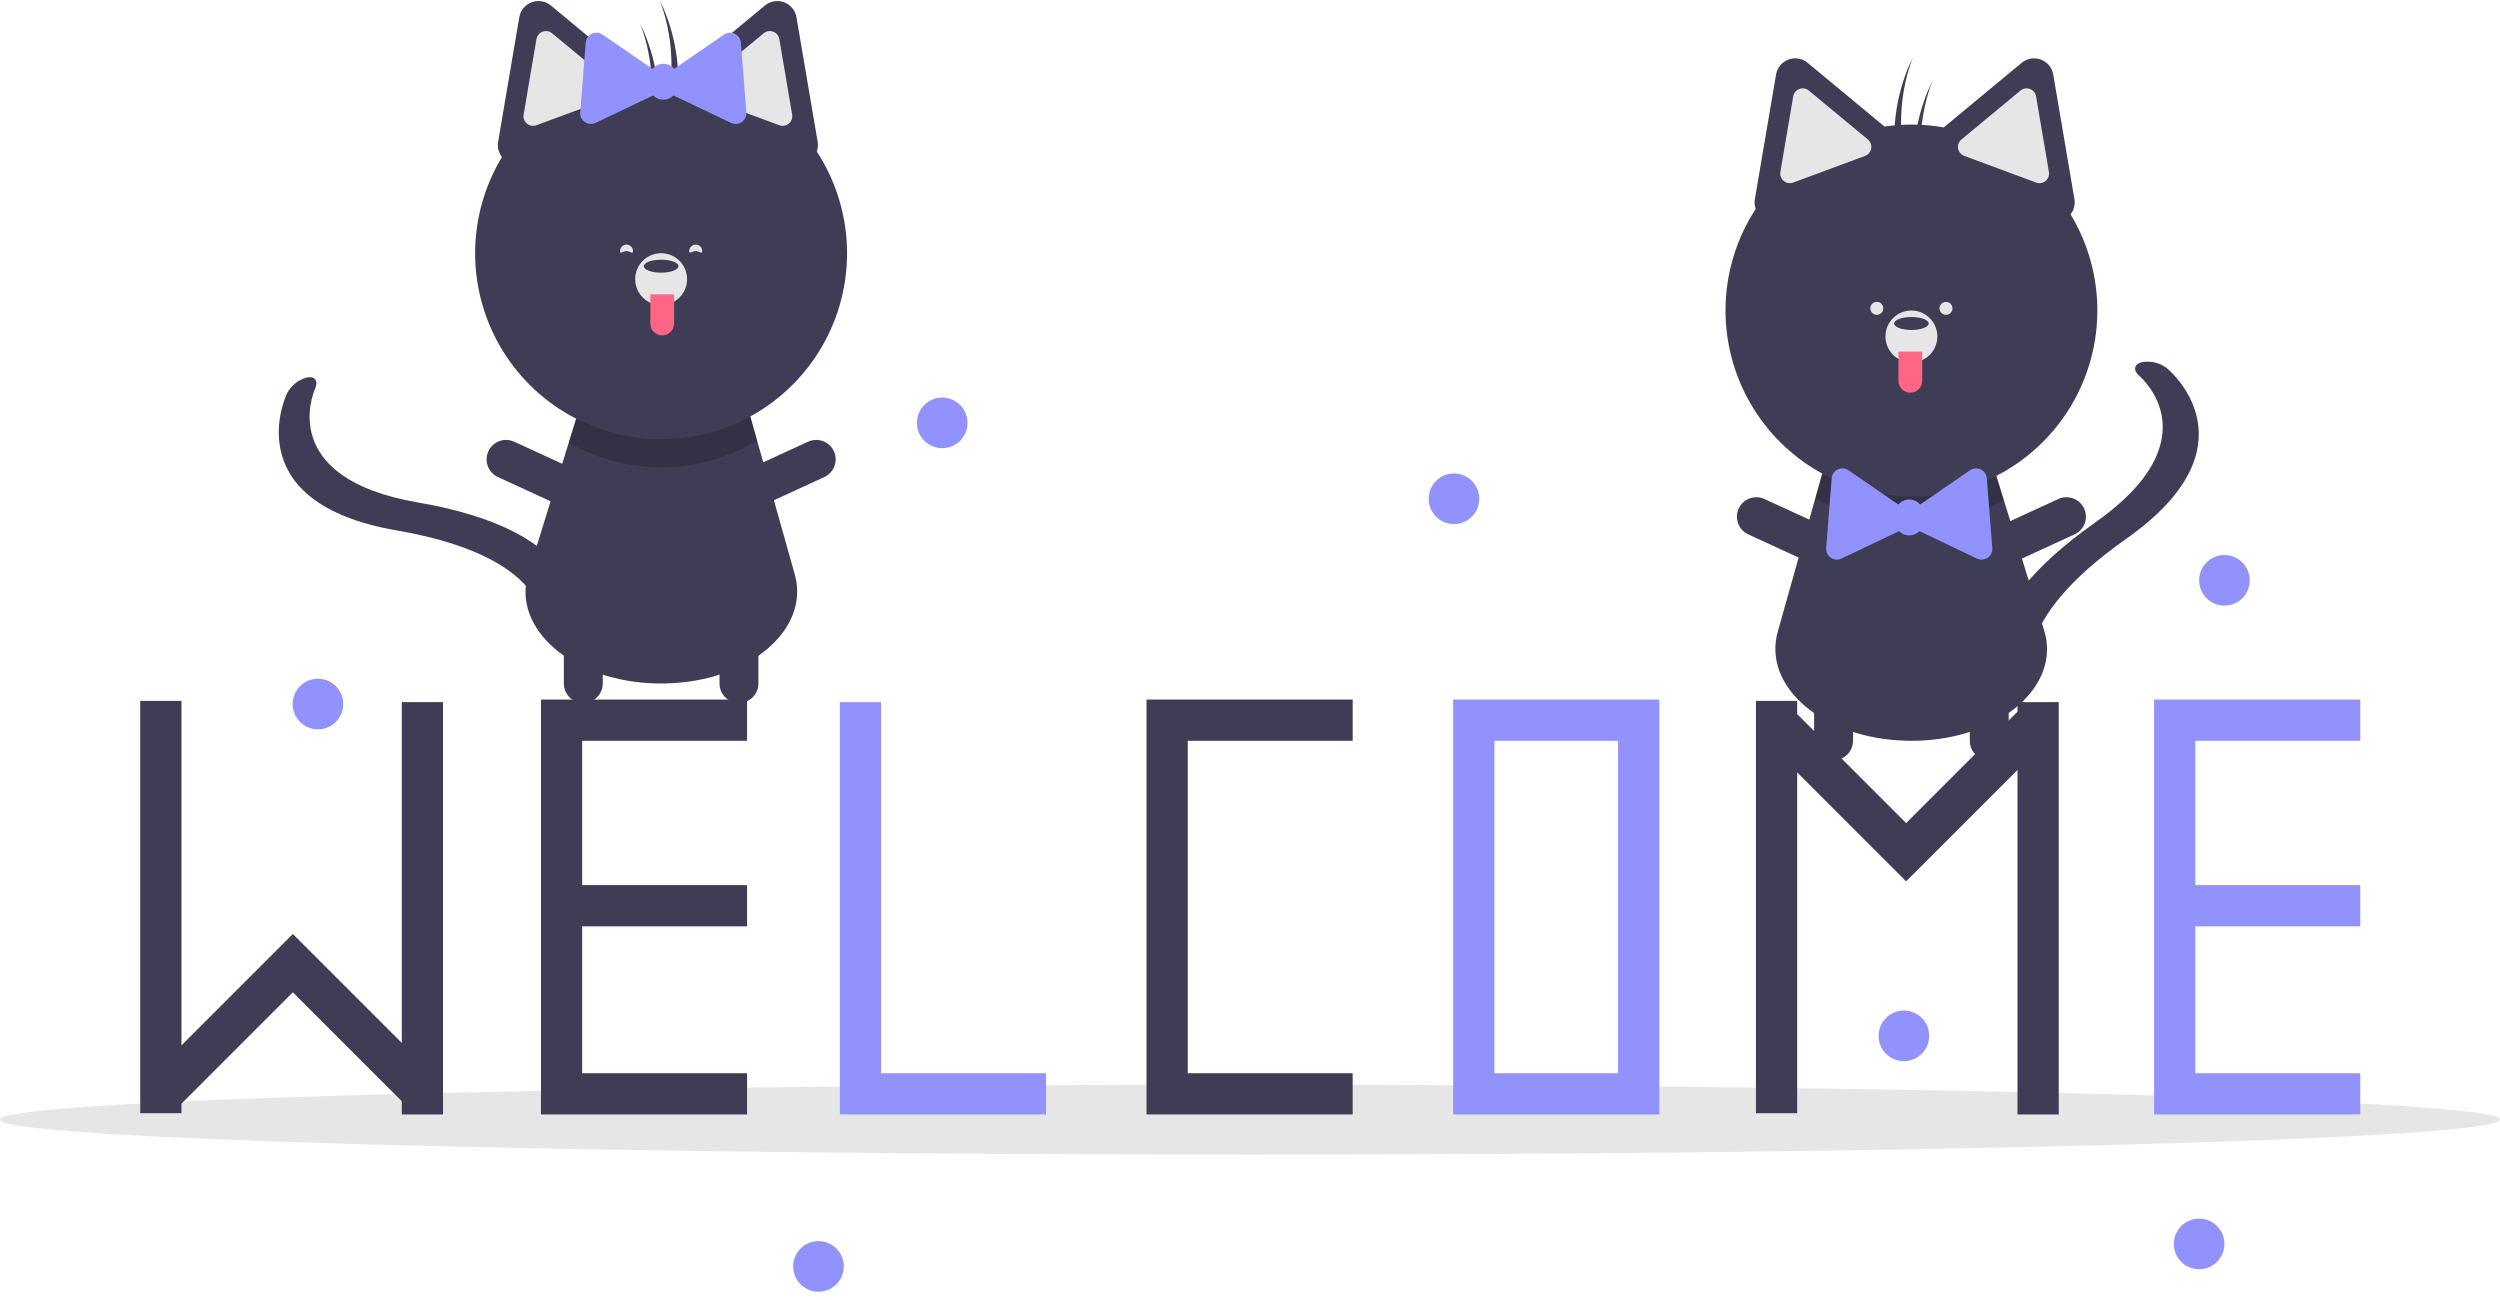 <svg width="300" height="156" viewBox="0 0 300 156" fill="none" xmlns="http://www.w3.org/2000/svg">
<g clip-path="url(#clip0_2_905)">
<path d="M150 138.55C232.843 138.55 300 136.671 300 134.354C300 132.036 232.843 130.158 150 130.158C67.157 130.158 0 132.036 0 134.354C0 136.671 67.157 138.55 150 138.55Z" fill="#E6E6E6"/>
<path d="M229.939 88.889C229.75 88.892 229.561 88.895 229.369 88.895C229.177 88.895 228.987 88.892 228.798 88.889C218.757 88.661 211.479 82.388 213.332 75.805L217.849 59.747L218.99 55.684L239.228 56.029L240.458 60.004L245.299 75.649C247.349 82.268 240.071 88.661 229.939 88.889Z" fill="#3F3D56"/>
<path opacity="0.2" d="M240.458 60.004C237.007 61.977 233.093 62.993 229.118 62.947C225.144 62.902 221.254 61.797 217.849 59.747L218.99 55.684L239.228 56.029L240.458 60.004Z" fill="black"/>
<path d="M239.604 76.338C240.478 73.08 243.351 68.379 251.409 62.712C265.462 52.828 257.079 45.416 256.716 45.106C255.954 44.454 256.066 43.723 256.977 43.473C257.507 43.367 258.053 43.376 258.578 43.498C259.104 43.62 259.598 43.854 260.026 44.182C260.481 44.559 270.979 53.523 255.121 64.676C240.849 74.714 243.883 81.267 243.918 81.33C244.301 82.031 243.687 82.591 242.547 82.584C241.407 82.576 240.172 82.003 239.788 81.302C239.708 81.154 238.789 79.371 239.604 76.338Z" fill="#3F3D56"/>
<path d="M220.028 91.23C219.721 91.23 219.418 91.169 219.135 91.052C218.851 90.935 218.594 90.763 218.377 90.546C218.16 90.329 217.988 90.072 217.871 89.788C217.753 89.505 217.693 89.201 217.693 88.895V78.776C217.693 78.156 217.939 77.562 218.377 77.125C218.815 76.687 219.409 76.441 220.028 76.441C220.647 76.441 221.241 76.687 221.679 77.125C222.117 77.562 222.363 78.156 222.363 78.776V88.895C222.363 89.201 222.303 89.505 222.185 89.788C222.068 90.072 221.896 90.329 221.679 90.546C221.462 90.763 221.205 90.935 220.922 91.052C220.638 91.169 220.335 91.23 220.028 91.23Z" fill="#3F3D56"/>
<path d="M222.076 67.207C221.947 67.486 221.766 67.736 221.541 67.945C221.316 68.153 221.052 68.315 220.764 68.421C220.476 68.528 220.171 68.576 219.864 68.564C219.558 68.552 219.257 68.481 218.978 68.352L209.786 64.123C209.224 63.864 208.788 63.392 208.573 62.811C208.359 62.231 208.384 61.589 208.642 61.027C208.901 60.464 209.372 60.028 209.953 59.813C210.533 59.598 211.175 59.622 211.738 59.88L220.93 64.11C221.209 64.238 221.459 64.419 221.668 64.645C221.876 64.87 222.038 65.133 222.144 65.421C222.251 65.709 222.299 66.014 222.288 66.321C222.276 66.627 222.204 66.928 222.076 67.207Z" fill="#3F3D56"/>
<path d="M236.662 67.207C236.79 67.486 236.972 67.736 237.197 67.945C237.422 68.153 237.686 68.315 237.973 68.421C238.261 68.528 238.567 68.576 238.873 68.564C239.179 68.553 239.48 68.481 239.759 68.352L248.952 64.123C249.514 63.864 249.951 63.392 250.166 62.812C250.381 62.231 250.356 61.588 250.097 61.026C249.838 60.463 249.366 60.026 248.786 59.812C248.205 59.597 247.562 59.621 247 59.88L237.807 64.11C237.528 64.238 237.278 64.42 237.07 64.645C236.861 64.87 236.699 65.133 236.593 65.421C236.487 65.709 236.438 66.014 236.45 66.321C236.461 66.627 236.534 66.928 236.662 67.207Z" fill="#3F3D56"/>
<path d="M238.709 91.23C239.016 91.23 239.319 91.169 239.603 91.052C239.886 90.935 240.143 90.763 240.36 90.546C240.577 90.329 240.749 90.072 240.866 89.788C240.984 89.505 241.044 89.201 241.044 88.895V78.776C241.044 78.156 240.798 77.562 240.36 77.125C239.922 76.687 239.328 76.441 238.709 76.441C238.09 76.441 237.496 76.687 237.058 77.125C236.62 77.562 236.374 78.156 236.374 78.776V88.895C236.374 89.201 236.434 89.505 236.552 89.788C236.669 90.072 236.841 90.329 237.058 90.546C237.275 90.763 237.532 90.935 237.815 91.052C238.099 91.169 238.402 91.23 238.709 91.23Z" fill="#3F3D56"/>
<path d="M248.468 25.721C248.67 25.466 248.815 25.172 248.895 24.858C248.975 24.543 248.987 24.215 248.931 23.895L247.66 16.419L246.389 8.943C246.321 8.539 246.147 8.161 245.886 7.845C245.625 7.53 245.285 7.289 244.901 7.147C244.517 7.004 244.103 6.965 243.699 7.034C243.295 7.103 242.917 7.276 242.601 7.538L236.762 12.376L233.244 15.292C230.898 14.874 228.5 14.838 226.142 15.184L222.753 12.376L216.914 7.538C216.599 7.276 216.22 7.103 215.817 7.034C215.413 6.965 214.998 7.004 214.614 7.147C214.231 7.289 213.891 7.53 213.63 7.845C213.368 8.161 213.195 8.539 213.126 8.943L211.855 16.419L210.584 23.895C210.516 24.288 210.552 24.692 210.686 25.068C208.508 28.407 207.264 32.268 207.085 36.251C206.905 40.233 207.795 44.191 209.664 47.712C211.532 51.234 214.31 54.191 217.708 56.275C221.106 58.359 225.001 59.495 228.987 59.563C232.972 59.632 236.904 58.632 240.372 56.666C243.84 54.701 246.719 51.842 248.707 48.387C250.696 44.932 251.723 41.007 251.681 37.021C251.639 33.035 250.529 29.133 248.468 25.721Z" fill="#3F3D56"/>
<path d="M216.329 10.601C216.19 10.601 216.053 10.626 215.923 10.675C215.733 10.744 215.564 10.863 215.434 11.02C215.305 11.176 215.219 11.364 215.186 11.564L213.645 20.631C213.611 20.831 213.63 21.036 213.701 21.226C213.772 21.416 213.891 21.584 214.047 21.713C214.203 21.843 214.39 21.929 214.59 21.963C214.79 21.997 214.995 21.977 215.185 21.907L223.808 18.708C223.998 18.638 224.166 18.519 224.295 18.363C224.425 18.206 224.511 18.019 224.545 17.819C224.579 17.619 224.559 17.414 224.489 17.224C224.418 17.034 224.299 16.866 224.143 16.737L217.062 10.868C216.856 10.696 216.597 10.602 216.329 10.601Z" fill="#E6E6E6"/>
<path d="M243.187 10.601C242.919 10.602 242.659 10.696 242.454 10.868L235.372 16.737C235.216 16.866 235.097 17.034 235.027 17.224C234.956 17.414 234.937 17.619 234.971 17.819C235.005 18.019 235.091 18.206 235.22 18.363C235.35 18.519 235.518 18.638 235.708 18.708L244.33 21.907C244.52 21.977 244.725 21.997 244.925 21.963C245.125 21.929 245.313 21.843 245.469 21.713C245.625 21.584 245.744 21.416 245.815 21.226C245.885 21.036 245.904 20.831 245.87 20.631L244.329 11.564C244.296 11.364 244.211 11.176 244.081 11.02C243.952 10.863 243.783 10.744 243.592 10.675C243.462 10.626 243.325 10.601 243.187 10.601Z" fill="#E6E6E6"/>
<path d="M229.369 43.489C231.088 43.489 232.482 42.096 232.482 40.376C232.482 38.656 231.088 37.263 229.369 37.263C227.649 37.263 226.255 38.656 226.255 40.376C226.255 42.096 227.649 43.489 229.369 43.489Z" fill="#E6E6E6"/>
<path d="M229.369 39.597C230.515 39.597 231.444 39.249 231.444 38.819C231.444 38.389 230.515 38.041 229.369 38.041C228.222 38.041 227.293 38.389 227.293 38.819C227.293 39.249 228.222 39.597 229.369 39.597Z" fill="#3F3D56"/>
<path d="M227.812 42.192H230.666V45.695C230.666 45.882 230.629 46.068 230.557 46.241C230.486 46.414 230.38 46.571 230.248 46.704C230.115 46.836 229.958 46.941 229.785 47.013C229.612 47.085 229.426 47.122 229.239 47.122C228.86 47.122 228.497 46.971 228.23 46.704C227.962 46.436 227.812 46.073 227.812 45.695L227.812 42.192Z" fill="#FF6584"/>
<path d="M229.542 6.877C229.392 7.187 229.247 7.501 229.11 7.821C227.5 11.576 226.957 15.703 227.541 19.747C227.833 19.323 228.14 18.881 228.452 18.435C227.784 14.554 228.16 10.565 229.542 6.877Z" fill="#3F3D56"/>
<path d="M231.877 9.731C231.727 10.041 231.582 10.355 231.445 10.675C229.835 14.43 229.292 18.557 229.876 22.601C230.168 22.177 230.475 21.735 230.787 21.289C230.119 17.408 230.495 13.419 231.877 9.731Z" fill="#3F3D56"/>
<path d="M239.076 65.761L238.747 61.578L238.418 57.394C238.401 57.168 238.324 56.951 238.195 56.764C238.067 56.578 237.892 56.428 237.687 56.33C237.483 56.233 237.256 56.191 237.03 56.209C236.805 56.226 236.587 56.303 236.401 56.432L232.942 58.808L230.417 60.544C230.255 60.355 230.055 60.203 229.829 60.099C229.603 59.995 229.358 59.941 229.109 59.941C228.861 59.941 228.615 59.995 228.389 60.099C228.164 60.203 227.963 60.355 227.802 60.544L225.276 58.808L221.818 56.432C221.631 56.303 221.414 56.226 221.188 56.209C220.962 56.191 220.735 56.233 220.531 56.33C220.326 56.428 220.151 56.578 220.023 56.764C219.895 56.951 219.818 57.168 219.8 57.394L219.471 61.578L219.142 65.761C219.124 65.987 219.166 66.214 219.264 66.418C219.361 66.623 219.511 66.798 219.698 66.926C219.884 67.054 220.102 67.131 220.328 67.149C220.553 67.167 220.78 67.125 220.985 67.027L224.772 65.22L227.884 63.736C228.044 63.898 228.235 64.027 228.445 64.115C228.655 64.203 228.881 64.248 229.109 64.248C229.337 64.248 229.563 64.203 229.773 64.115C229.983 64.027 230.174 63.898 230.334 63.736L233.446 65.22L237.234 67.027C237.438 67.125 237.665 67.167 237.891 67.149C238.117 67.131 238.334 67.054 238.521 66.926C238.707 66.798 238.857 66.623 238.954 66.418C239.052 66.214 239.094 65.987 239.076 65.761Z" fill="#9292FD"/>
<path d="M225.217 37.781C225.647 37.781 225.996 37.433 225.996 37.003C225.996 36.573 225.647 36.225 225.217 36.225C224.787 36.225 224.439 36.573 224.439 37.003C224.439 37.433 224.787 37.781 225.217 37.781Z" fill="#E6E6E6"/>
<path d="M233.52 37.781C233.95 37.781 234.298 37.433 234.298 37.003C234.298 36.573 233.95 36.225 233.52 36.225C233.09 36.225 232.742 36.573 232.742 37.003C232.742 37.433 233.09 37.781 233.52 37.781Z" fill="#E6E6E6"/>
<path d="M78.764 82.013C78.954 82.015 79.143 82.018 79.335 82.018C79.527 82.018 79.717 82.015 79.906 82.013C89.947 81.784 97.225 75.511 95.372 68.928L90.855 52.87L89.714 48.807L69.476 49.152L68.246 53.127L63.405 68.773C61.355 75.391 68.633 81.784 78.764 82.013Z" fill="#3F3D56"/>
<path opacity="0.2" d="M68.246 53.127C71.697 55.1 75.611 56.116 79.586 56.071C83.56 56.026 87.45 54.921 90.855 52.87L89.714 48.807L69.476 49.152L68.246 53.127Z" fill="black"/>
<path d="M66.642 67.558C64.458 64.987 59.85 61.968 50.142 60.294C33.21 57.374 37.616 47.088 37.812 46.651C38.222 45.737 37.807 45.124 36.876 45.288C36.353 45.419 35.863 45.66 35.44 45.995C35.017 46.331 34.671 46.753 34.425 47.233C34.175 47.768 28.523 60.363 47.627 63.657C64.822 66.623 64.883 73.844 64.879 73.916C64.833 74.713 65.627 74.957 66.654 74.463C67.682 73.968 68.552 72.921 68.6 72.124C68.609 71.956 68.676 69.951 66.642 67.558Z" fill="#3F3D56"/>
<path d="M88.676 84.353C88.983 84.353 89.286 84.293 89.569 84.175C89.853 84.058 90.11 83.886 90.327 83.669C90.544 83.452 90.716 83.195 90.833 82.912C90.951 82.628 91.011 82.325 91.011 82.018V71.899C91.01 71.28 90.764 70.687 90.326 70.25C89.888 69.812 89.295 69.567 88.676 69.567C88.057 69.567 87.463 69.812 87.026 70.25C86.588 70.687 86.341 71.28 86.341 71.899V82.018C86.341 82.325 86.401 82.628 86.518 82.912C86.636 83.195 86.808 83.452 87.025 83.669C87.242 83.886 87.499 84.058 87.782 84.175C88.066 84.293 88.369 84.353 88.676 84.353Z" fill="#3F3D56"/>
<path d="M86.628 60.33C86.757 60.609 86.938 60.86 87.163 61.068C87.388 61.276 87.652 61.438 87.94 61.545C88.228 61.651 88.533 61.7 88.84 61.688C89.146 61.676 89.447 61.604 89.726 61.476L98.918 57.246C99.197 57.118 99.448 56.937 99.657 56.712C99.865 56.487 100.028 56.223 100.134 55.935C100.241 55.647 100.29 55.341 100.278 55.035C100.266 54.728 100.194 54.427 100.066 54.148C99.938 53.869 99.756 53.618 99.531 53.41C99.305 53.202 99.041 53.04 98.753 52.933C98.465 52.827 98.159 52.779 97.853 52.791C97.546 52.803 97.245 52.875 96.966 53.004L87.774 57.233C87.495 57.361 87.245 57.543 87.036 57.768C86.828 57.993 86.666 58.257 86.56 58.544C86.453 58.832 86.404 59.138 86.416 59.444C86.428 59.751 86.5 60.052 86.628 60.33Z" fill="#3F3D56"/>
<path d="M72.042 60.33C71.914 60.609 71.732 60.86 71.507 61.068C71.282 61.276 71.018 61.438 70.731 61.545C70.443 61.651 70.137 61.7 69.831 61.688C69.525 61.676 69.224 61.604 68.945 61.476L59.752 57.246C59.473 57.118 59.222 56.937 59.014 56.712C58.805 56.487 58.643 56.223 58.536 55.935C58.43 55.647 58.381 55.341 58.393 55.035C58.404 54.728 58.477 54.427 58.605 54.148C58.733 53.869 58.915 53.618 59.14 53.41C59.365 53.202 59.63 53.04 59.917 52.933C60.205 52.827 60.511 52.779 60.818 52.791C61.124 52.803 61.426 52.875 61.704 53.004L70.897 57.233C71.175 57.361 71.426 57.543 71.635 57.768C71.843 57.993 72.005 58.257 72.111 58.544C72.218 58.832 72.266 59.138 72.254 59.444C72.243 59.751 72.17 60.052 72.042 60.33Z" fill="#3F3D56"/>
<path d="M69.995 84.353C69.688 84.353 69.385 84.293 69.101 84.175C68.818 84.058 68.561 83.886 68.344 83.669C68.127 83.452 67.955 83.195 67.838 82.912C67.72 82.628 67.66 82.325 67.66 82.018V71.899C67.66 71.28 67.907 70.687 68.345 70.25C68.782 69.812 69.376 69.567 69.995 69.567C70.614 69.567 71.207 69.812 71.645 70.25C72.083 70.687 72.329 71.28 72.33 71.899V82.018C72.33 82.325 72.27 82.628 72.152 82.912C72.035 83.195 71.863 83.452 71.646 83.669C71.429 83.886 71.172 84.058 70.888 84.175C70.605 84.293 70.302 84.353 69.995 84.353Z" fill="#3F3D56"/>
<path d="M98.018 18.191C98.152 17.816 98.188 17.412 98.12 17.019L96.849 9.542L95.578 2.066C95.509 1.662 95.335 1.284 95.074 0.969C94.813 0.653 94.473 0.412 94.09 0.27C93.706 0.128 93.291 0.089 92.887 0.157C92.484 0.226 92.105 0.4 91.79 0.661L85.951 5.5L82.562 8.308C80.204 7.962 77.806 7.998 75.46 8.415L71.942 5.5L66.103 0.661C65.787 0.4 65.409 0.226 65.005 0.157C64.601 0.089 64.187 0.127 63.803 0.27C63.419 0.412 63.079 0.653 62.818 0.969C62.557 1.284 62.383 1.662 62.315 2.066L61.044 9.542L59.773 17.019C59.717 17.338 59.729 17.666 59.809 17.981C59.889 18.296 60.034 18.59 60.236 18.844C58.172 22.257 57.06 26.16 57.017 30.149C56.974 34.137 58 38.064 59.989 41.521C61.978 44.978 64.857 47.839 68.327 49.806C71.796 51.773 75.73 52.774 79.718 52.705C83.706 52.636 87.602 51.5 91.002 49.414C94.402 47.329 97.18 44.37 99.049 40.846C100.917 37.322 101.807 33.362 101.626 29.378C101.444 25.394 100.199 21.531 98.018 18.191Z" fill="#3F3D56"/>
<path d="M91.642 3.992L84.561 9.86C84.405 9.989 84.285 10.157 84.215 10.347C84.144 10.537 84.125 10.743 84.159 10.943C84.193 11.142 84.279 11.33 84.409 11.486C84.538 11.642 84.706 11.761 84.896 11.832L93.519 15.03C93.709 15.101 93.914 15.12 94.114 15.086C94.314 15.052 94.501 14.966 94.657 14.837C94.813 14.707 94.932 14.539 95.003 14.349C95.073 14.159 95.093 13.954 95.059 13.754L93.518 4.687C93.485 4.487 93.399 4.299 93.27 4.143C93.14 3.987 92.971 3.868 92.781 3.798C92.651 3.75 92.513 3.725 92.375 3.725C92.107 3.725 91.848 3.82 91.642 3.992Z" fill="#E6E6E6"/>
<path d="M65.112 3.798C64.921 3.868 64.752 3.987 64.623 4.143C64.493 4.299 64.408 4.487 64.375 4.687L62.834 13.754C62.8 13.954 62.819 14.159 62.889 14.349C62.96 14.539 63.079 14.707 63.235 14.837C63.391 14.966 63.579 15.052 63.779 15.086C63.978 15.12 64.184 15.101 64.374 15.03L72.996 11.832C73.186 11.761 73.354 11.642 73.484 11.486C73.613 11.33 73.699 11.142 73.733 10.943C73.767 10.743 73.748 10.537 73.677 10.347C73.607 10.157 73.487 9.989 73.332 9.86L66.25 3.992C66.045 3.82 65.785 3.725 65.517 3.725C65.379 3.725 65.242 3.75 65.112 3.798Z" fill="#E6E6E6"/>
<path d="M79.335 36.613C81.055 36.613 82.449 35.219 82.449 33.499C82.449 31.78 81.055 30.386 79.335 30.386C77.616 30.386 76.222 31.78 76.222 33.499C76.222 35.219 77.616 36.613 79.335 36.613Z" fill="#E6E6E6"/>
<path d="M79.335 32.721C80.482 32.721 81.411 32.373 81.411 31.943C81.411 31.513 80.482 31.164 79.335 31.164C78.189 31.164 77.26 31.513 77.26 31.943C77.26 32.373 78.189 32.721 79.335 32.721Z" fill="#3F3D56"/>
<path d="M79.465 40.245C79.278 40.245 79.092 40.208 78.919 40.137C78.746 40.065 78.588 39.96 78.456 39.827C78.323 39.695 78.218 39.538 78.147 39.364C78.075 39.191 78.038 39.006 78.038 38.818V35.316H80.892V38.818C80.892 39.006 80.855 39.191 80.784 39.364C80.712 39.538 80.607 39.695 80.474 39.827C80.342 39.96 80.184 40.065 80.011 40.137C79.838 40.208 79.653 40.245 79.465 40.245Z" fill="#FF6584"/>
<path d="M79.162 0C79.312 0.31 79.457 0.624 79.594 0.944C81.204 4.699 81.747 8.826 81.163 12.87C80.871 12.446 80.564 12.005 80.252 11.558C80.92 7.677 80.544 3.688 79.162 0Z" fill="#3F3D56"/>
<path d="M76.827 2.854C76.977 3.164 77.122 3.478 77.259 3.798C78.869 7.553 79.412 11.68 78.828 15.724C78.536 15.3 78.229 14.859 77.916 14.412C78.585 10.531 78.209 6.542 76.827 2.854Z" fill="#3F3D56"/>
<path d="M69.628 13.479L69.957 9.296L70.285 5.112C70.303 4.887 70.38 4.669 70.508 4.483C70.637 4.296 70.812 4.146 71.017 4.049C71.221 3.951 71.448 3.909 71.674 3.927C71.899 3.945 72.117 4.021 72.303 4.15L75.762 6.526L78.287 8.262C78.449 8.073 78.649 7.921 78.875 7.817C79.101 7.713 79.346 7.659 79.595 7.659C79.843 7.659 80.089 7.713 80.315 7.817C80.54 7.921 80.741 8.073 80.902 8.262L83.428 6.526L86.886 4.15C87.073 4.021 87.29 3.945 87.516 3.927C87.742 3.909 87.969 3.951 88.173 4.049C88.377 4.146 88.553 4.296 88.681 4.483C88.809 4.669 88.886 4.887 88.904 5.112L89.233 9.296L89.562 13.479C89.58 13.705 89.538 13.932 89.44 14.136C89.343 14.341 89.193 14.516 89.006 14.644C88.82 14.773 88.602 14.85 88.376 14.867C88.15 14.885 87.924 14.843 87.719 14.746L83.932 12.939L80.82 11.454C80.66 11.616 80.469 11.745 80.259 11.833C80.048 11.921 79.823 11.966 79.595 11.966C79.367 11.966 79.141 11.921 78.931 11.833C78.721 11.745 78.53 11.616 78.37 11.454L75.258 12.939L71.47 14.746C71.266 14.843 71.039 14.885 70.813 14.867C70.587 14.85 70.37 14.773 70.183 14.644C69.997 14.516 69.847 14.341 69.749 14.136C69.652 13.932 69.61 13.705 69.628 13.479Z" fill="#9292FD"/>
<path d="M82.708 30.126C82.708 30.556 83.057 30.126 83.487 30.126C83.916 30.126 84.265 30.556 84.265 30.126C84.265 29.92 84.182 29.723 84.037 29.577C83.891 29.431 83.693 29.35 83.487 29.35C83.281 29.35 83.083 29.431 82.937 29.577C82.791 29.723 82.709 29.92 82.708 30.126Z" fill="#E6E6E6"/>
<path d="M75.962 30.126C75.962 30.556 75.614 30.126 75.184 30.126C74.754 30.126 74.406 30.556 74.406 30.126C74.406 29.92 74.488 29.723 74.634 29.577C74.78 29.431 74.978 29.35 75.184 29.35C75.39 29.35 75.588 29.431 75.734 29.577C75.88 29.723 75.962 29.92 75.962 30.126Z" fill="#E6E6E6"/>
<path d="M162.32 88.896V83.948H137.582V84.258V88.896V128.787V133.734H142.53H162.32V128.787H142.53V88.896H162.32Z" fill="#3F3D56"/>
<path d="M174.38 83.948V133.734H199.118V83.948H174.38ZM194.171 128.787H179.328V88.896H194.171V128.787Z" fill="#9292FD"/>
<path d="M105.731 128.787V84.258H100.784V128.787V133.734H105.731H125.522V128.787H105.731Z" fill="#9292FD"/>
<path d="M89.651 88.896V83.948H64.913V84.258V88.896V106.213V111.161V128.787V133.734H69.861H89.651V128.787H69.861V111.161H89.651V106.213H69.861V88.896H89.651Z" fill="#3F3D56"/>
<path d="M283.229 88.896V83.948H258.49V84.258V88.896V106.213V111.161V128.787V133.734H263.438H283.229V128.787H263.438V111.161H283.229V106.213H263.438V88.896H283.229Z" fill="#9292FD"/>
<path d="M48.215 84.258V125.149L35.17 112.104L35.14 112.134L35.112 112.107L21.776 125.443V84.103H16.828V133.58H21.776V132.44L35.142 119.073L48.215 132.146V133.734H53.163V84.258H48.215Z" fill="#3F3D56"/>
<path d="M242.101 84.258V85.398L228.735 98.764L215.662 85.691V84.103H210.714V133.58H215.662V92.688L228.707 105.733L228.737 105.703L228.765 105.731L242.101 92.395V133.734H247.049V84.258H242.101Z" fill="#3F3D56"/>
<path d="M113.064 53.779C114.741 53.779 116.101 52.42 116.101 50.742C116.101 49.065 114.741 47.706 113.064 47.706C111.387 47.706 110.027 49.065 110.027 50.742C110.027 52.42 111.387 53.779 113.064 53.779Z" fill="#9292FD"/>
<path d="M38.155 87.522C39.832 87.522 41.192 86.163 41.192 84.485C41.192 82.808 39.832 81.448 38.155 81.448C36.478 81.448 35.118 82.808 35.118 84.485C35.118 86.163 36.478 87.522 38.155 87.522Z" fill="#9292FD"/>
<path d="M98.217 155.008C99.895 155.008 101.254 153.648 101.254 151.971C101.254 150.294 99.895 148.934 98.217 148.934C96.54 148.934 95.18 150.294 95.18 151.971C95.18 153.648 96.54 155.008 98.217 155.008Z" fill="#9292FD"/>
<path d="M174.476 62.89C176.154 62.89 177.513 61.53 177.513 59.853C177.513 58.176 176.154 56.816 174.476 56.816C172.799 56.816 171.44 58.176 171.44 59.853C171.44 61.53 172.799 62.89 174.476 62.89Z" fill="#9292FD"/>
<path d="M263.895 152.309C265.572 152.309 266.932 150.949 266.932 149.272C266.932 147.595 265.572 146.235 263.895 146.235C262.218 146.235 260.858 147.595 260.858 149.272C260.858 150.949 262.218 152.309 263.895 152.309Z" fill="#9292FD"/>
<path d="M266.932 72.675C268.609 72.675 269.969 71.316 269.969 69.638C269.969 67.961 268.609 66.602 266.932 66.602C265.255 66.602 263.895 67.961 263.895 69.638C263.895 71.316 265.255 72.675 266.932 72.675Z" fill="#9292FD"/>
<path d="M228.465 127.339C230.142 127.339 231.502 125.979 231.502 124.302C231.502 122.625 230.142 121.265 228.465 121.265C226.788 121.265 225.428 122.625 225.428 124.302C225.428 125.979 226.788 127.339 228.465 127.339Z" fill="#9292FD"/>
</g>
<defs>
<clipPath id="clip0_2_905">
<rect width="300" height="155.008" fill="white"/>
</clipPath>
</defs>
</svg>
